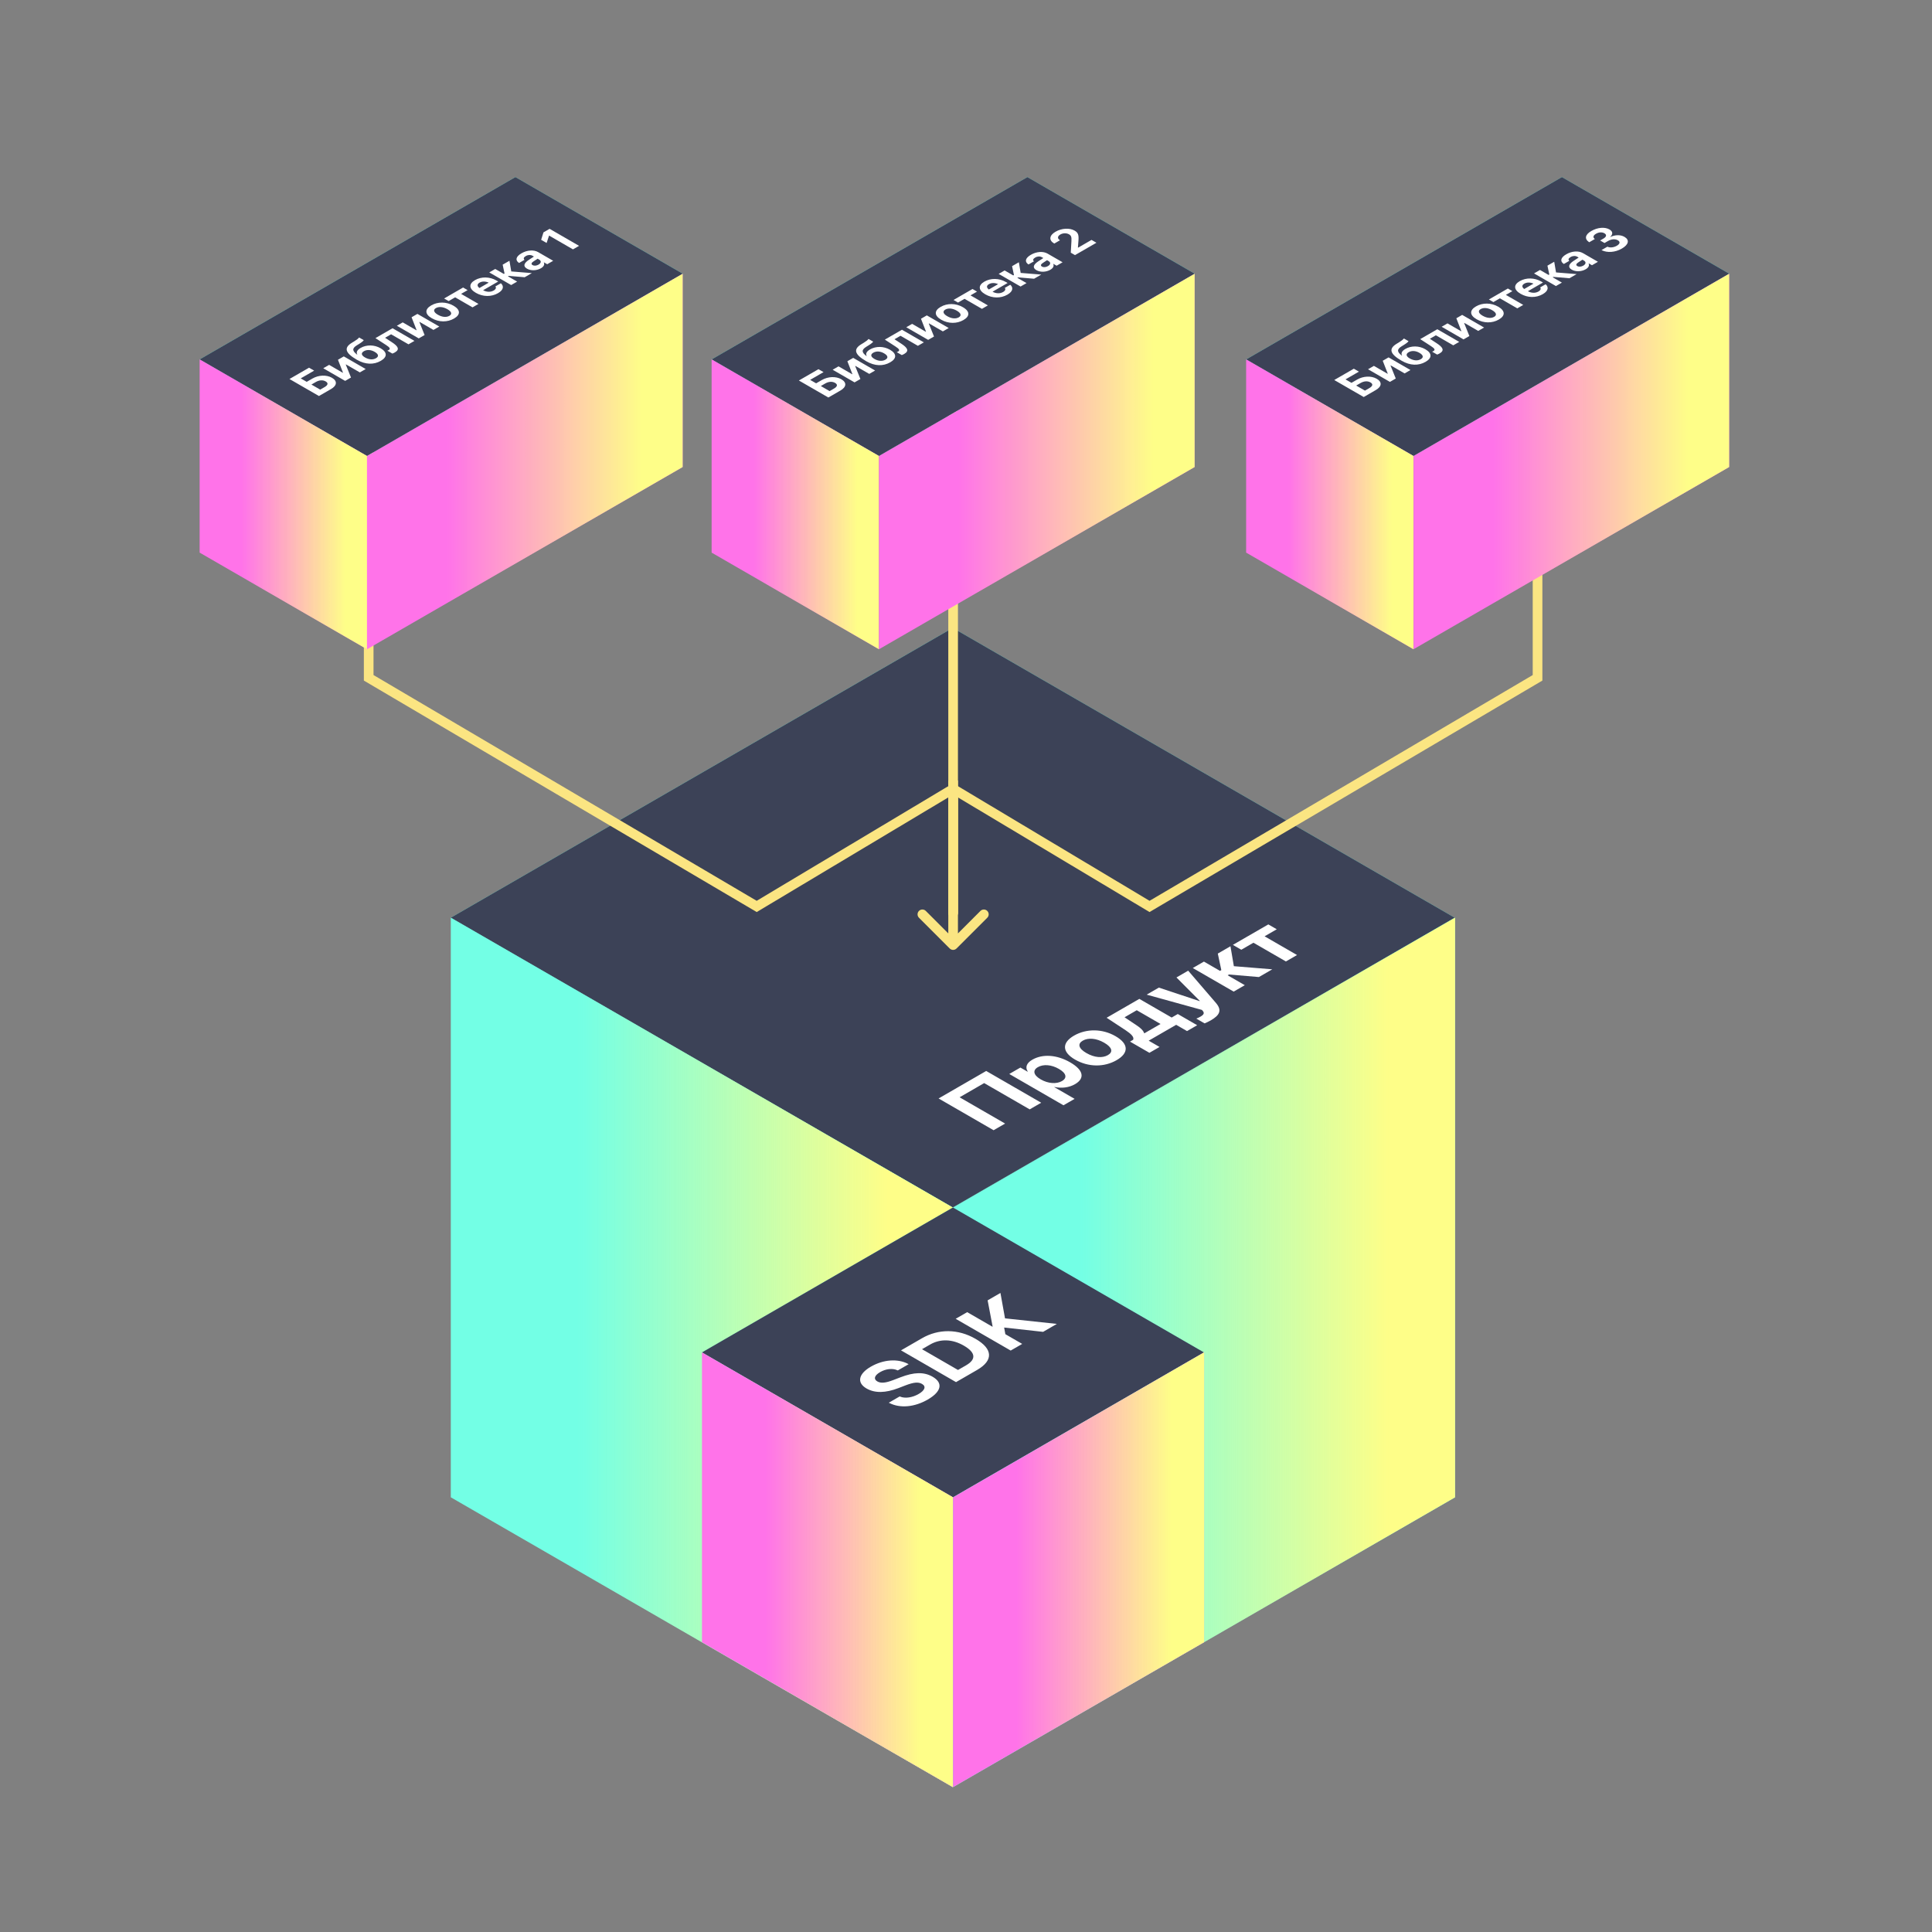 <svg width="600" height="600" viewBox="0 0 600 600" fill="none" xmlns="http://www.w3.org/2000/svg">
    <rect x="0" y="0" width="600" height="600" fill="#808080" stroke="none"/>
    <rect width="180" height="180" transform="matrix(0.866 0.5 -0.866 0.5 295.885 195)" fill="#73FFE5"/>
    <rect width="180" height="180" transform="matrix(0.866 0.5 -0.866 0.5 295.885 195)" fill="#3C4257"/>
    <path d="M140 285L295.885 375L295.885 555L140 465L140 375L140 285Z" fill="#73FFE5"/>
    <path d="M140 285L295.885 375L295.885 555L140 465L140 375L140 285Z" fill="url(#paint0_linear)"/>
    <path d="M296 375L451.885 285L451.885 465L296 555L296 465L296 375Z" fill="#73FFE5"/>
    <path d="M296 375L451.885 285L451.885 465L296 555L296 465L296 375Z" fill="url(#paint1_linear)"/>
    <path d="M114.5 127V210.5L235 281.5L296 245V283.5" stroke="#FBE582" stroke-width="3" stroke-linecap="round"/>
    <path d="M477.5 127V210.5L357 281.5L296 245V283.5" stroke="#FBE582" stroke-width="3" stroke-linecap="round"/>
    <path d="M294.5 116C294.5 115.172 295.172 114.5 296 114.5C296.828 114.5 297.5 115.172 297.5 116H294.5ZM297.061 294.561C296.475 295.146 295.525 295.146 294.939 294.561L285.393 285.015C284.808 284.429 284.808 283.479 285.393 282.893C285.979 282.308 286.929 282.308 287.515 282.893L296 291.379L304.485 282.893C305.071 282.308 306.021 282.308 306.607 282.893C307.192 283.479 307.192 284.429 306.607 285.015L297.061 294.561ZM297.5 116V293.5H294.5V116H297.5Z" fill="#FBE582"/>
    <rect width="60" height="113.238" transform="matrix(0.866 0.5 -0.866 0.5 160.067 55)" fill="#73FFE5"/>
    <rect width="60" height="113.238" transform="matrix(0.866 0.5 -0.866 0.5 160.067 55)" fill="#3C4257"/>
    <path d="M99.052 122.989L102.807 120.821C104.685 119.737 104.824 118.323 103.099 117.327L103.086 117.32C101.399 116.346 98.938 116.456 97.029 117.558L95.253 118.583L93.394 117.51L97.562 115.104L95.982 114.192L89.899 117.704L99.052 122.989ZM99.439 121L96.712 119.426L98.069 118.642C99.141 118.023 100.251 117.939 101.133 118.448L101.145 118.455C102.021 118.96 101.868 119.598 100.803 120.213L99.439 121ZM107.19 118.29L109.004 117.243L107.38 113.215L107.45 113.174L111.751 115.657L113.571 114.606L106.772 110.68L104.957 111.728L106.518 115.727L106.454 115.763L102.211 113.313L100.391 114.365L107.19 118.29ZM118.259 112.061C120.326 110.867 120.307 109.377 118.195 108.157L118.183 108.15C116.242 107.029 113.819 107 111.992 108.055C110.875 108.699 110.571 109.417 110.964 110.127L110.926 110.149L110.85 110.091C109.423 108.989 109.252 108.201 110.856 107.216L111.58 106.769C112.341 106.301 112.861 105.868 112.962 105.634L111.529 104.806C111.307 105.118 110.761 105.542 110.019 106L109.245 106.469C106.848 107.948 107.032 109.534 110.825 111.724L110.837 111.731C113.463 113.248 116.064 113.328 118.259 112.061ZM116.774 111.241C115.823 111.79 114.573 111.713 113.349 111.006L113.337 110.999C112.176 110.329 112.068 109.615 113.013 109.069C113.952 108.527 115.182 108.593 116.343 109.263L116.356 109.271C117.58 109.977 117.713 110.699 116.774 111.241ZM121.697 106.275L119.591 104.898L121.462 103.818L126.86 106.934L128.712 105.865L121.912 101.939L116.597 105.008L119.889 107.143C121.037 107.886 121.367 108.333 120.707 108.714C120.536 108.813 120.39 108.875 120.295 108.908L121.849 109.805C121.988 109.761 122.28 109.651 122.623 109.454C124.291 108.49 123.542 107.48 121.697 106.275ZM130.05 105.092L131.864 104.045L130.241 100.016L130.31 99.976L134.611 102.459L136.431 101.408L129.632 97.482L127.817 98.529L129.378 102.529L129.314 102.565L125.071 100.115L123.251 101.166L130.05 105.092ZM141.005 98.929C143.06 97.742 143.053 96.222 140.833 94.941L140.821 94.933C138.62 93.663 135.962 93.666 133.926 94.842C131.89 96.017 131.896 97.559 134.084 98.823L134.097 98.83C136.311 100.108 138.943 100.119 141.005 98.929ZM139.558 98.086C138.645 98.614 137.313 98.511 135.981 97.742L135.968 97.735C134.655 96.977 134.484 96.197 135.378 95.68C136.279 95.16 137.624 95.263 138.937 96.021L138.949 96.028C140.275 96.794 140.465 97.563 139.558 98.086ZM143.821 89.29L137.922 92.696L139.324 93.505L141.347 92.337L146.745 95.453L148.597 94.384L143.199 91.268L145.223 90.099L143.821 89.29ZM154.661 91.044C156.596 89.927 156.386 88.722 155.6 88.019L155.543 87.972L153.843 88.953L153.868 88.982C154.122 89.275 154.077 89.784 153.316 90.224C152.371 90.769 151.147 90.744 150.037 90.132L154.718 87.43L154.147 87.1C152.092 85.914 149.498 85.851 147.506 87.001C145.508 88.155 145.616 89.689 147.779 90.938L147.785 90.942C149.961 92.198 152.574 92.249 154.661 91.044ZM148.921 87.781C149.682 87.342 150.722 87.305 151.775 87.781L148.895 89.444C148.096 88.843 148.153 88.224 148.921 87.781ZM157.966 85.679L162.945 86.1L165.171 84.815L158.777 84.295L158.213 80.981L156.107 82.197L156.691 84.943L156.469 85.071L153.798 83.529L151.946 84.599L158.746 88.525L160.598 87.455L157.744 85.807L157.966 85.679ZM168.006 83.302C168.895 82.79 169.193 82.127 168.888 81.497L168.926 81.475L169.941 82.061L171.793 80.992L167.131 78.3C165.761 77.509 163.712 77.644 161.962 78.655C160.16 79.695 159.983 80.838 161.137 81.622L161.207 81.669L162.9 80.691L162.856 80.651C162.513 80.344 162.602 79.919 163.294 79.519C164.023 79.098 164.791 79.087 165.393 79.435L165.812 79.677L164.232 80.706C162.647 81.746 162.412 82.717 163.649 83.431L163.662 83.438C164.86 84.13 166.643 84.09 168.006 83.302ZM165.4 82.325L165.387 82.317C164.905 82.039 164.981 81.644 165.653 81.204L166.966 80.344L167.455 80.626C168.165 81.036 168.083 81.698 167.252 82.178C166.617 82.544 165.901 82.614 165.4 82.325ZM177.94 77.443L179.836 76.348L170.683 71.064L168.78 72.162L168.057 74.477L169.757 75.458L170.506 73.195L170.544 73.173L177.94 77.443Z" fill="white"/>
    <path d="M62 111.619L113.962 141.619L113.962 201.619L62 171.619L62 141.619L62 111.619Z" fill="#FF73E9"/>
    <path d="M62 111.619L113.962 141.619L113.962 201.619L62 171.619L62 141.619L62 111.619Z" fill="url(#paint2_linear)"/>
    <path d="M114 141.619L212 85.039L212 145.039L114 201.619L114 171.619L114 141.619Z" fill="#FF73E9"/>
    <path d="M114 141.619L212 85.039L212 145.039L114 201.619L114 171.619L114 141.619Z" fill="url(#paint3_linear)"/>
    <rect width="60" height="113.238" transform="matrix(0.866 0.5 -0.866 0.5 319.067 55)" fill="#73FFE5"/>
    <rect width="60" height="113.238" transform="matrix(0.866 0.5 -0.866 0.5 319.067 55)" fill="#3C4257"/>
    <path d="M257.253 123.45L261.008 121.282C262.886 120.198 263.025 118.785 261.3 117.789L261.287 117.781C259.6 116.807 257.139 116.917 255.23 118.019L253.454 119.045L251.595 117.972L255.763 115.566L254.183 114.654L248.1 118.166L257.253 123.45ZM257.64 121.462L254.913 119.887L256.27 119.103C257.342 118.484 258.452 118.4 259.334 118.909L259.346 118.917C260.222 119.422 260.07 120.059 259.004 120.674L257.64 121.462ZM265.391 118.752L267.205 117.704L265.582 113.676L265.651 113.636L269.952 116.119L271.772 115.068L264.973 111.142L263.159 112.189L264.719 116.188L264.656 116.225L260.412 113.775L258.592 114.826L265.391 118.752ZM276.46 112.522C278.528 111.329 278.509 109.838 276.396 108.619L276.384 108.611C274.443 107.491 272.02 107.461 270.193 108.516C269.077 109.161 268.772 109.878 269.165 110.589L269.127 110.611L269.051 110.552C267.624 109.45 267.453 108.663 269.058 107.677L269.781 107.231C270.542 106.762 271.062 106.33 271.163 106.095L269.73 105.268C269.508 105.579 268.962 106.004 268.22 106.462L267.446 106.93C265.049 108.41 265.233 109.996 269.026 112.186L269.038 112.193C271.664 113.709 274.265 113.79 276.46 112.522ZM274.975 111.702C274.024 112.251 272.774 112.175 271.55 111.468L271.538 111.46C270.377 110.79 270.269 110.076 271.214 109.531C272.153 108.989 273.383 109.054 274.544 109.725L274.557 109.732C275.781 110.439 275.914 111.16 274.975 111.702ZM279.898 106.736L277.792 105.359L279.663 104.279L285.061 107.396L286.913 106.326L280.113 102.4L274.798 105.469L278.09 107.604C279.238 108.348 279.568 108.794 278.908 109.175C278.737 109.274 278.591 109.336 278.496 109.369L280.05 110.267C280.189 110.223 280.481 110.113 280.824 109.915C282.492 108.952 281.743 107.941 279.898 106.736ZM288.251 105.553L290.065 104.506L288.442 100.478L288.511 100.438L292.812 102.92L294.632 101.869L287.833 97.944L286.019 98.991L287.579 102.99L287.516 103.027L283.272 100.577L281.452 101.628L288.251 105.553ZM299.206 99.39C301.261 98.204 301.254 96.684 299.034 95.402L299.022 95.395C296.821 94.124 294.163 94.128 292.127 95.303C290.091 96.479 290.097 98.02 292.285 99.284L292.298 99.291C294.512 100.569 297.144 100.58 299.206 99.39ZM297.759 98.548C296.846 99.075 295.514 98.973 294.182 98.204L294.169 98.196C292.856 97.438 292.685 96.658 293.579 96.142C294.48 95.622 295.825 95.724 297.138 96.482L297.15 96.49C298.476 97.255 298.666 98.024 297.759 98.548ZM302.022 89.751L296.123 93.157L297.525 93.967L299.548 92.798L304.946 95.915L306.798 94.846L301.4 91.729L303.424 90.561L302.022 89.751ZM312.862 91.506C314.797 90.389 314.587 89.184 313.801 88.481L313.744 88.433L312.044 89.415L312.069 89.444C312.323 89.737 312.278 90.246 311.517 90.685C310.572 91.231 309.348 91.205 308.238 90.594L312.919 87.891L312.348 87.561C310.293 86.375 307.699 86.313 305.707 87.463C303.709 88.616 303.817 90.151 305.98 91.399L305.986 91.403C308.162 92.659 310.775 92.71 312.862 91.506ZM307.122 88.243C307.883 87.803 308.923 87.767 309.976 88.243L307.096 89.905C306.297 89.305 306.354 88.686 307.122 88.243ZM316.167 86.141L321.146 86.562L323.372 85.276L316.979 84.756L316.414 81.442L314.308 82.658L314.892 85.404L314.67 85.533L311.999 83.991L310.147 85.06L316.947 88.986L318.799 87.917L315.945 86.269L316.167 86.141ZM326.208 83.764C327.096 83.251 327.394 82.588 327.089 81.959L327.127 81.936L328.142 82.522L329.994 81.453L325.332 78.761C323.962 77.971 321.913 78.106 320.163 79.117C318.361 80.157 318.184 81.299 319.338 82.083L319.408 82.131L321.102 81.153L321.057 81.112C320.715 80.805 320.803 80.38 321.495 79.981C322.224 79.56 322.992 79.549 323.594 79.897L324.013 80.138L322.434 81.168C320.848 82.207 320.613 83.178 321.85 83.892L321.863 83.899C323.061 84.592 324.844 84.551 326.208 83.764ZM323.601 82.786L323.588 82.779C323.106 82.501 323.182 82.105 323.854 81.665L325.167 80.805L325.656 81.087C326.366 81.497 326.284 82.16 325.453 82.64C324.818 83.006 324.102 83.075 323.601 82.786ZM333.851 79.227L340.505 75.385L338.982 74.506L334.834 76.901L334.758 76.857L334.923 74.74C335.05 72.99 334.853 72.269 333.743 71.628L333.73 71.62C332.17 70.719 329.734 70.851 327.8 71.968C325.865 73.085 325.643 74.612 327.368 75.608L327.419 75.638L329.195 74.612L329.144 74.576C328.345 74.085 328.364 73.364 329.303 72.822C330.115 72.353 331.219 72.331 331.973 72.759L331.986 72.767C332.62 73.133 332.823 73.536 332.747 74.854L332.538 78.469L333.851 79.227Z" fill="white"/>
    <path d="M221 111.619L272.962 141.619L272.962 201.619L221 171.619L221 141.619L221 111.619Z" fill="#FF73E9"/>
    <path d="M221 111.619L272.962 141.619L272.962 201.619L221 171.619L221 141.619L221 111.619Z" fill="url(#paint4_linear)"/>
    <path d="M273 141.619L371 85.039L371 145.039L273 201.619L273 171.619L273 141.619Z" fill="#FF73E9"/>
    <path d="M273 141.619L371 85.039L371 145.039L273 201.619L273 171.619L273 141.619Z" fill="url(#paint5_linear)"/>
    <rect width="60" height="113.238" transform="matrix(0.866 0.5 -0.866 0.5 485.067 55)" fill="#73FFE5"/>
    <rect width="60" height="113.238" transform="matrix(0.866 0.5 -0.866 0.5 485.067 55)" fill="#3C4257"/>
    <path d="M423.515 123.299L427.27 121.131C429.148 120.047 429.287 118.634 427.562 117.637L427.549 117.63C425.862 116.656 423.401 116.766 421.492 117.868L419.716 118.894L417.857 117.821L422.024 115.415L420.445 114.503L414.362 118.015L423.515 123.299ZM423.902 121.311L421.174 119.736L422.532 118.952C423.604 118.333 424.714 118.249 425.596 118.758L425.608 118.765C426.484 119.271 426.331 119.908 425.266 120.523L423.902 121.311ZM431.653 118.601L433.467 117.553L431.843 113.525L431.913 113.485L436.214 115.968L438.034 114.917L431.234 110.991L429.42 112.038L430.981 116.037L430.917 116.074L426.674 113.624L424.853 114.675L431.653 118.601ZM442.722 112.371C444.789 111.177 444.77 109.687 442.658 108.468L442.645 108.46C440.704 107.34 438.281 107.31 436.455 108.365C435.338 109.01 435.034 109.727 435.427 110.438L435.389 110.46L435.313 110.401C433.886 109.299 433.714 108.511 435.319 107.526L436.042 107.08C436.804 106.611 437.324 106.179 437.425 105.944L435.992 105.117C435.77 105.428 435.224 105.853 434.482 106.311L433.708 106.779C431.311 108.259 431.494 109.844 435.288 112.034L435.3 112.042C437.926 113.558 440.527 113.638 442.722 112.371ZM441.237 111.551C440.286 112.1 439.036 112.023 437.812 111.317L437.799 111.309C436.639 110.639 436.531 109.925 437.476 109.379C438.415 108.837 439.645 108.903 440.806 109.573L440.819 109.581C442.043 110.288 442.176 111.009 441.237 111.551ZM446.159 106.585L444.054 105.208L445.925 104.128L451.323 107.244L453.175 106.175L446.375 102.249L441.06 105.318L444.352 107.453C445.5 108.197 445.83 108.643 445.17 109.024C444.999 109.123 444.853 109.185 444.758 109.218L446.312 110.115C446.451 110.072 446.743 109.962 447.085 109.764C448.754 108.801 448.005 107.79 446.159 106.585ZM454.513 105.402L456.327 104.355L454.703 100.327L454.773 100.286L459.074 102.769L460.894 101.718L454.094 97.793L452.28 98.84L453.841 102.839L453.777 102.875L449.534 100.426L447.713 101.477L454.513 105.402ZM465.467 99.239C467.522 98.052 467.516 96.533 465.296 95.251L465.283 95.244C463.082 93.973 460.425 93.977 458.389 95.152C456.353 96.328 456.359 97.869 458.547 99.133L458.56 99.14C460.774 100.418 463.406 100.429 465.467 99.239ZM464.021 98.397C463.108 98.924 461.776 98.822 460.444 98.052L460.431 98.045C459.118 97.287 458.947 96.507 459.841 95.991C460.742 95.471 462.087 95.573 463.4 96.331L463.412 96.339C464.738 97.104 464.928 97.873 464.021 98.397ZM468.284 89.6L462.385 93.006L463.786 93.815L465.81 92.647L471.208 95.764L473.06 94.694L467.662 91.578L469.685 90.41L468.284 89.6ZM479.124 91.355C481.058 90.237 480.849 89.033 480.063 88.33L480.005 88.282L478.306 89.263L478.331 89.293C478.585 89.586 478.54 90.095 477.779 90.534C476.834 91.08 475.61 91.054 474.5 90.443L479.181 87.74L478.61 87.41C476.555 86.224 473.961 86.162 471.969 87.311C469.971 88.465 470.079 89.999 472.242 91.248L472.248 91.252C474.424 92.508 477.037 92.559 479.124 91.355ZM473.383 88.092C474.145 87.652 475.185 87.615 476.238 88.092L473.358 89.754C472.559 89.154 472.616 88.535 473.383 88.092ZM482.428 85.99L487.408 86.411L489.634 85.125L483.24 84.605L482.676 81.291L480.57 82.507L481.153 85.253L480.931 85.382L478.261 83.84L476.409 84.909L483.209 88.835L485.061 87.766L482.206 86.118L482.428 85.99ZM492.469 83.613C493.357 83.1 493.655 82.437 493.351 81.807L493.389 81.785L494.404 82.371L496.256 81.302L491.594 78.61C490.224 77.819 488.175 77.955 486.424 78.966C484.623 80.006 484.445 81.148 485.6 81.932L485.67 81.98L487.363 81.002L487.319 80.961C486.976 80.654 487.065 80.229 487.757 79.83C488.486 79.409 489.253 79.398 489.856 79.746L490.275 79.987L488.695 81.016C487.11 82.056 486.875 83.027 488.112 83.741L488.124 83.748C489.323 84.44 491.106 84.4 492.469 83.613ZM489.862 82.635L489.85 82.628C489.368 82.349 489.444 81.954 490.116 81.514L491.429 80.654L491.917 80.936C492.628 81.346 492.545 82.009 491.715 82.489C491.08 82.855 490.363 82.924 489.862 82.635ZM503.677 77.2C505.815 75.966 506.132 74.509 504.496 73.564L504.483 73.557C503.24 72.839 501.565 72.897 500.081 73.608L500.043 73.586C500.893 72.839 500.988 71.927 499.846 71.268L499.834 71.26C498.394 70.429 496.161 70.605 494.188 71.744C492.266 72.853 492.019 74.198 493.478 75.186L493.548 75.234L495.305 74.219L495.254 74.183C494.62 73.729 494.765 73.11 495.66 72.594C496.561 72.073 497.531 72.026 498.273 72.454L498.286 72.462C499.028 72.89 498.914 73.542 497.956 74.095L496.935 74.685L498.299 75.472L499.345 74.868C500.449 74.231 501.584 74.132 502.459 74.637L502.472 74.644C503.221 75.076 503.113 75.747 502.13 76.314C501.14 76.885 500.005 76.977 499.269 76.647L499.187 76.615L497.36 77.669L497.449 77.713C499.155 78.552 501.603 78.398 503.677 77.2Z" fill="white"/>
    <path d="M387 111.619L438.962 141.619L438.962 201.619L387 171.619L387 141.619L387 111.619Z" fill="#FF73E9"/>
    <path d="M387 111.619L438.962 141.619L438.962 201.619L387 171.619L387 141.619L387 111.619Z" fill="url(#paint6_linear)"/>
    <path d="M439 141.619L537 85.039L537 145.039L439 201.619L439 171.619L439 141.619Z" fill="#FF73E9"/>
    <path d="M439 141.619L537 85.039L537 145.039L439 201.619L439 171.619L439 141.619Z" fill="url(#paint7_linear)"/>
    <rect width="90" height="90" transform="matrix(0.866 0.5 -0.866 0.5 295.943 375)" fill="#73FFE5"/>
    <rect width="90" height="90" transform="matrix(0.866 0.5 -0.866 0.5 295.943 375)" fill="#3C4257"/>
    <path d="M218 420L295.942 465L295.942 555L218 510L218 465L218 420Z" fill="#FF73E9"/>
    <path d="M218 420L295.942 465L295.942 555L218 510L218 465L218 420Z" fill="url(#paint8_linear)"/>
    <path d="M296 465L373.942 420L373.942 510L296 555L296 510L296 465Z" fill="#FF73E9"/>
    <path d="M296 465L373.942 420L373.942 510L296 555L296 510L296 465Z" fill="url(#paint9_linear)"/>
    <path d="M288.115 434.646C292.425 432.157 292.923 429.464 289.643 427.57L289.631 427.563C286.943 426.012 283.877 426.101 279.591 427.755L277.412 428.589C275.056 429.498 273.552 429.642 272.475 429.02L272.463 429.013C271.243 428.309 271.504 427.188 273.327 426.121C275.091 425.103 277.14 424.863 278.655 425.533L278.809 425.608L282.184 423.66L281.947 423.537C278.785 421.903 274.381 422.163 270.426 424.446C266.637 426.634 265.974 429.396 269.1 431.2L269.112 431.207C271.681 432.69 274.997 432.636 279.046 431.077L281.201 430.243C283.758 429.272 285.179 429.122 286.339 429.792L286.351 429.799C287.654 430.551 287.275 431.768 285.297 432.909C283.344 434.037 281.106 434.372 279.555 433.736L279.401 433.675L276.027 435.623L276.228 435.726C279.579 437.428 284.054 436.99 288.115 434.646ZM296.901 429.231L303.425 425.465C308.552 422.505 308.386 418.923 302.963 415.792L302.939 415.778C297.528 412.654 291.454 412.647 286.339 415.601L279.815 419.367L296.901 429.231ZM297.517 425.458L286.339 419.005L288.861 417.549C291.999 415.737 295.741 415.833 299.304 417.891L299.328 417.904C303.022 420.037 303.235 422.156 300.039 424.002L297.517 425.458ZM313.88 419.429L317.455 417.364L312.222 414.343L311.843 412.278L323.944 413.618L328.218 411.15L312.116 409.428L310.695 401.539L306.716 403.836L308.267 411.964L308.185 412.012L300.37 407.5L296.794 409.564L313.88 419.429Z" fill="white"/>
    <path d="M323.358 342.462L306.272 332.598L291.484 341.136L308.569 351L312.145 348.936L298.008 340.773L305.645 336.364L319.782 344.526L323.358 342.462ZM330.272 343.255L333.73 341.259L327.419 337.615L327.49 337.574C329.68 338.046 332.025 337.759 333.848 336.706C337.021 334.874 336.488 332.311 332.368 329.932L332.356 329.925C328.224 327.539 323.808 327.245 320.587 329.104C318.775 330.15 318.337 331.483 319.178 332.775L319.107 332.816L316.893 331.538L313.436 333.534L330.272 343.255ZM329.787 335.742C328.117 336.706 325.513 336.542 323.227 335.223L323.216 335.216C320.919 333.89 320.634 332.386 322.304 331.422C324.021 330.431 326.519 330.615 328.84 331.955L328.851 331.962C331.16 333.295 331.516 334.744 329.787 335.742ZM346.766 329.248C350.602 327.033 350.59 324.196 346.446 321.804L346.422 321.79C342.314 319.418 337.353 319.425 333.552 321.619C329.751 323.813 329.763 326.691 333.848 329.05L333.872 329.063C338.004 331.449 342.918 331.47 346.766 329.248ZM344.066 327.676C342.361 328.66 339.875 328.469 337.388 327.033L337.365 327.02C334.914 325.604 334.594 324.148 336.263 323.185C337.945 322.214 340.455 322.405 342.906 323.82L342.929 323.834C345.404 325.263 345.759 326.698 344.066 327.676ZM360.11 325.14L356.735 323.191L365.272 318.263L368.646 320.211L371.796 318.393L365.769 314.913L363.875 316.007L353.834 310.21L343.675 316.075L349.643 319.999C351.241 321.059 352.307 322.084 351.904 322.918L350.933 323.479L356.96 326.958L360.11 325.14ZM360.417 318.003L355.397 320.901L355.326 320.86C355.054 320.02 354.189 319.206 352.911 318.372L349.24 315.925L353.029 313.737L360.417 318.003ZM375.999 316.896C378.829 315.262 379.575 313.724 377.574 311.42L369.002 301.453L365.355 303.559L372.601 310.832L372.494 310.894L359.896 306.71L356.108 308.897L373.276 313.642L373.548 313.963C374.105 314.64 373.832 315.139 372.802 315.733C372.281 316.034 371.808 316.226 371.524 316.335L374.093 317.818C374.566 317.627 375.324 317.285 375.999 316.896ZM381.671 302.643L390.965 303.429L395.121 301.029L383.186 300.059L382.132 293.872L378.201 296.142L379.291 301.269L378.876 301.508L373.892 298.63L370.434 300.626L383.127 307.954L386.584 305.958L381.256 302.882L381.671 302.643ZM393.89 287.084L382.878 293.441L385.495 294.952L389.272 292.771L399.348 298.589L402.805 296.593L392.729 290.775L396.506 288.595L393.89 287.084Z" fill="white"/>
    <defs>
        <linearGradient id="paint0_linear" x1="295.845" y1="546.44" x2="140.169" y2="546.44" gradientUnits="userSpaceOnUse">
            <stop offset="0.13" stop-color="#FEFE88"/>
            <stop offset="0.748" stop-color="#FEFE88" stop-opacity="0"/>
        </linearGradient>
        <linearGradient id="paint1_linear" x1="451.845" y1="456.485" x2="296.169" y2="456.485" gradientUnits="userSpaceOnUse">
            <stop offset="0.13" stop-color="#FEFE88"/>
            <stop offset="0.748" stop-color="#FEFE88" stop-opacity="0"/>
        </linearGradient>
        <linearGradient id="paint2_linear" x1="113.948" y1="198.766" x2="62.056" y2="198.766" gradientUnits="userSpaceOnUse">
            <stop offset="0.13" stop-color="#FEFE88"/>
            <stop offset="0.748" stop-color="#FEFE88" stop-opacity="0"/>
        </linearGradient>
        <linearGradient id="paint3_linear" x1="211.975" y1="142.207" x2="114.106" y2="142.207" gradientUnits="userSpaceOnUse">
            <stop offset="0.13" stop-color="#FEFE88"/>
            <stop offset="0.748" stop-color="#FEFE88" stop-opacity="0"/>
        </linearGradient>
        <linearGradient id="paint4_linear" x1="272.948" y1="198.766" x2="221.056" y2="198.766" gradientUnits="userSpaceOnUse">
            <stop offset="0.13" stop-color="#FEFE88"/>
            <stop offset="0.748" stop-color="#FEFE88" stop-opacity="0"/>
        </linearGradient>
        <linearGradient id="paint5_linear" x1="370.975" y1="142.207" x2="273.106" y2="142.207" gradientUnits="userSpaceOnUse">
            <stop offset="0.13" stop-color="#FEFE88"/>
            <stop offset="0.748" stop-color="#FEFE88" stop-opacity="0"/>
        </linearGradient>
        <linearGradient id="paint6_linear" x1="438.948" y1="198.766" x2="387.056" y2="198.766" gradientUnits="userSpaceOnUse">
            <stop offset="0.13" stop-color="#FEFE88"/>
            <stop offset="0.748" stop-color="#FEFE88" stop-opacity="0"/>
        </linearGradient>
        <linearGradient id="paint7_linear" x1="536.975" y1="142.207" x2="439.106" y2="142.207" gradientUnits="userSpaceOnUse">
            <stop offset="0.13" stop-color="#FEFE88"/>
            <stop offset="0.748" stop-color="#FEFE88" stop-opacity="0"/>
        </linearGradient>
        <linearGradient id="paint8_linear" x1="295.923" y1="550.72" x2="218.084" y2="550.72" gradientUnits="userSpaceOnUse">
            <stop offset="0.13" stop-color="#FEFE88"/>
            <stop offset="0.748" stop-color="#FEFE88" stop-opacity="0"/>
        </linearGradient>
        <linearGradient id="paint9_linear" x1="373.923" y1="505.743" x2="296.084" y2="505.743" gradientUnits="userSpaceOnUse">
            <stop offset="0.13" stop-color="#FEFE88"/>
            <stop offset="0.748" stop-color="#FEFE88" stop-opacity="0"/>
        </linearGradient>
    </defs>
</svg>
